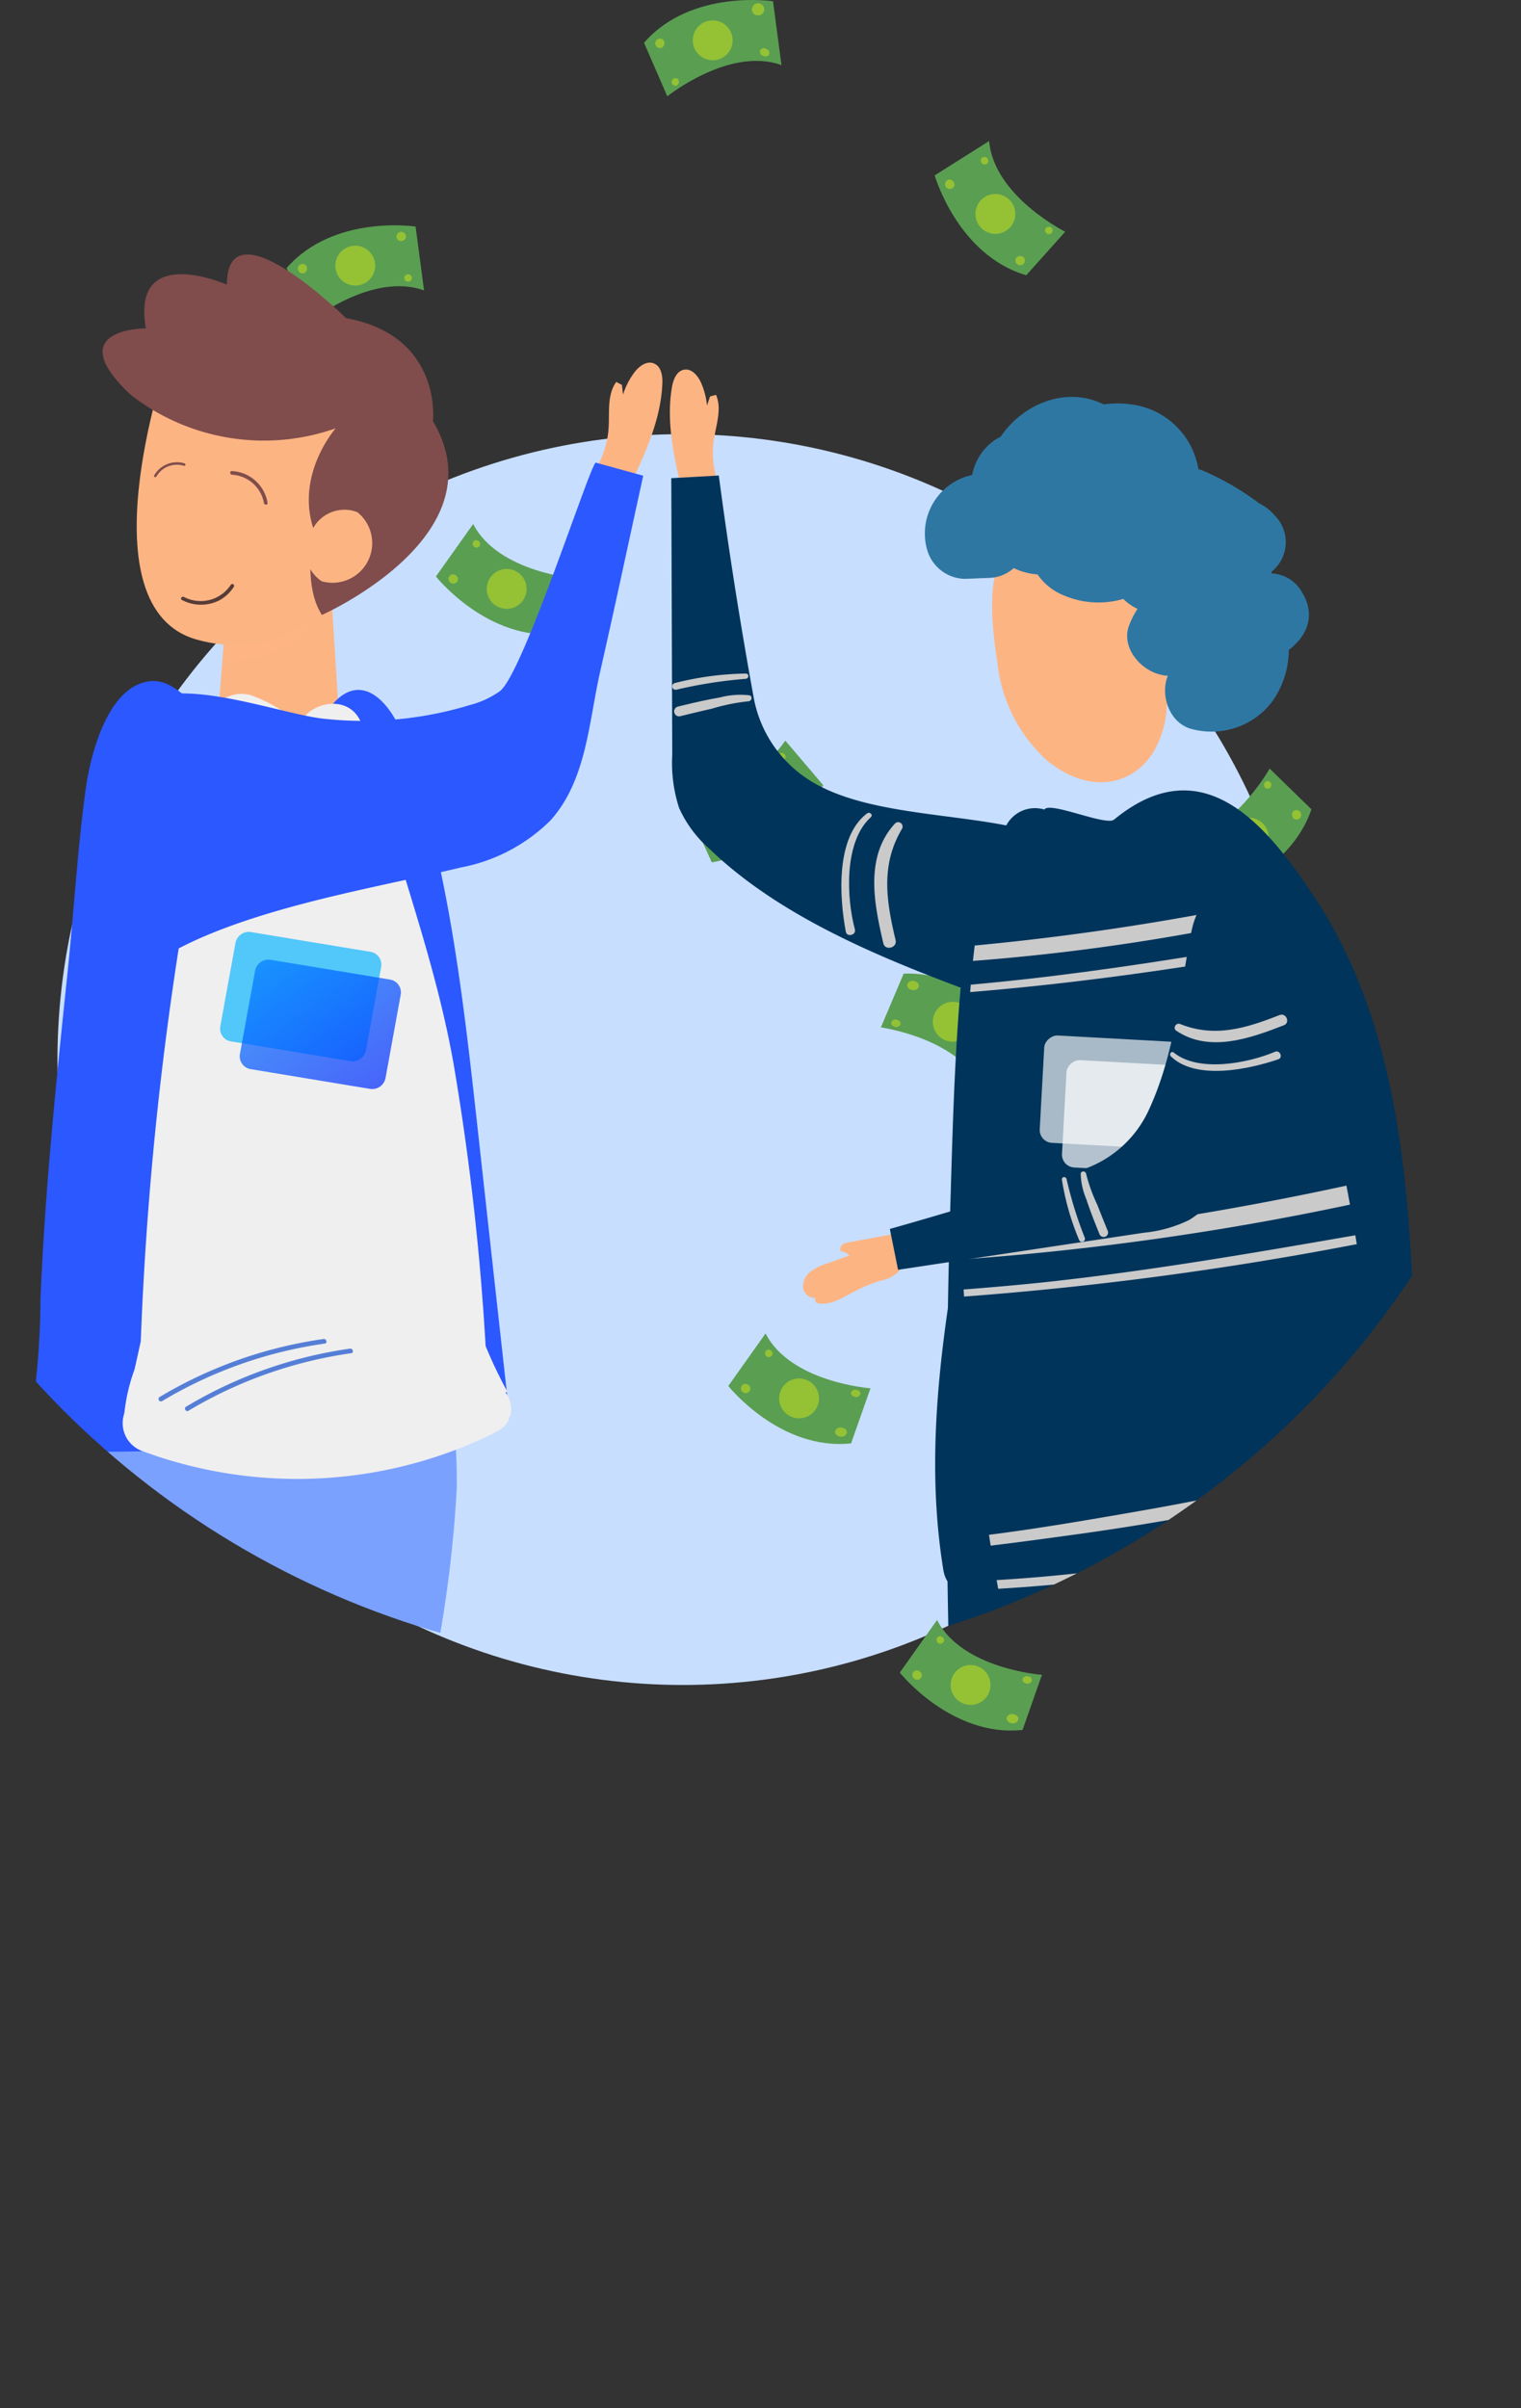 <svg xmlns="http://www.w3.org/2000/svg" xmlns:xlink="http://www.w3.org/1999/xlink" viewBox="0 0 124.589 197.202"><rect x="0" y="0" width="124.589" height="197.202" fill="#333333" stroke="none"/><defs><clipPath id="cb3b5c1a-7639-498a-9fb3-00d1735b86f7" transform="translate(-15.78 -6.88)"><circle cx="71.705" cy="71.705" r="71.705" fill="none"/></clipPath><clipPath id="03141566-249e-4c3a-9416-876457a77d16" transform="translate(-15.78 -6.88)"><path id="852a5706-b713-4c03-a2f2-5f3149ad78cf" data-name="&lt;Clipping Path&gt;" d="M42.9,55.257l.573,9.07s-5.477,4.868-9.737,0l.609-7.91Z" fill="#fdb483"/></clipPath><linearGradient id="99a9baca-4bcb-4807-95e0-2608e727d433" x1="51.581" y1="-49.527" x2="61.541" y2="-59.488" gradientTransform="matrix(0.984, 0.163, 0.18, -0.987, -3.825, 27.786)" gradientUnits="userSpaceOnUse"><stop offset="0" stop-color="#007cff"/><stop offset="1" stop-color="#002aff"/></linearGradient></defs><title>intercAsset 11</title><g style="isolation:isolate"><g id="5fda4a73-946d-479e-bcc2-ab3248e892bc" data-name="Layer 2"><g id="ee6fb903-d51e-4518-88a7-efcf0b97052a" data-name="Objects"><circle cx="55.925" cy="86.771" r="51.218" fill="#c7deff"/><path d="M92.343,21.243s1.876,6.528,7.5,8.179l3.189-3.564s-5.853-2.927-6.228-7.429Z" transform="translate(-15.78 -6.88)" fill="#5a9e52"/><path d="M98.947,24.4a1.633,1.633,0,1,1-1.633-1.632A1.633,1.633,0,0,1,98.947,24.4Z" transform="translate(-15.78 -6.88)" fill="#94c234"/><path d="M93.957,22.068a.388.388,0,1,1-.376-.487A.443.443,0,0,1,93.957,22.068Z" transform="translate(-15.78 -6.88)" fill="#94c234"/><path d="M99.606,27.925a.389.389,0,1,1-.606.111A.443.443,0,0,1,99.606,27.925Z" transform="translate(-15.78 -6.88)" fill="#94c234"/><path d="M101.9,25.518a.308.308,0,1,1-.481.088A.351.351,0,0,1,101.9,25.518Z" transform="translate(-15.78 -6.88)" fill="#94c234"/><path d="M96.733,20.118a.311.311,0,1,1-.3-.391A.354.354,0,0,1,96.733,20.118Z" transform="translate(-15.78 -6.88)" fill="#94c234"/><path d="M79.1,6.982s-6.715-1.022-10.566,3.4l1.906,4.387s5.1-4.1,9.351-2.556Z" transform="translate(-15.78 -6.88)" fill="#5a9e52"/><path d="M73.477,11.665a1.632,1.632,0,1,1,2.165-.8A1.632,1.632,0,0,1,73.477,11.665Z" transform="translate(-15.78 -6.88)" fill="#94c234"/><path d="M77.675,8.1a.441.441,0,0,1-.286-.544.5.5,0,1,1,.286.544Z" transform="translate(-15.78 -6.88)" fill="#94c234"/><path d="M69.994,10.789a.388.388,0,1,1,.152-.6A.443.443,0,0,1,69.994,10.789Z" transform="translate(-15.78 -6.88)" fill="#94c234"/><path d="M71.224,13.876a.308.308,0,1,1,.121-.473A.351.351,0,0,1,71.224,13.876Z" transform="translate(-15.78 -6.88)" fill="#94c234"/><path d="M78.288,11.441a.311.311,0,1,1,.251-.546.311.311,0,1,1-.251.546Z" transform="translate(-15.78 -6.88)" fill="#94c234"/><path d="M49.823,25.434s-6.715-1.023-10.566,3.4l1.906,4.386s5.1-4.095,9.351-2.555Z" transform="translate(-15.78 -6.88)" fill="#5a9e52"/><path d="M44.2,30.117a1.632,1.632,0,1,1,2.164-.8A1.632,1.632,0,0,1,44.2,30.117Z" transform="translate(-15.78 -6.88)" fill="#94c234"/><path d="M48.4,26.555a.388.388,0,1,1,.6-.137A.443.443,0,0,1,48.4,26.555Z" transform="translate(-15.78 -6.88)" fill="#94c234"/><path d="M40.717,29.241a.388.388,0,1,1,.153-.6A.443.443,0,0,1,40.717,29.241Z" transform="translate(-15.78 -6.88)" fill="#94c234"/><path d="M41.948,32.328a.308.308,0,1,1,.121-.474A.352.352,0,0,1,41.948,32.328Z" transform="translate(-15.78 -6.88)" fill="#94c234"/><path d="M49.011,29.893a.311.311,0,1,1,.48-.11A.356.356,0,0,1,49.011,29.893Z" transform="translate(-15.78 -6.88)" fill="#94c234"/><path d="M98.508,57.112s6.6,1.595,10.819-2.482L107.8,50.1s-5.437,3.642-9.536,1.744Z" transform="translate(-15.78 -6.88)" fill="#5a9e52"/><path d="M104.511,52.928a1.632,1.632,0,1,1-2.225.613A1.632,1.632,0,0,1,104.511,52.928Z" transform="translate(-15.78 -6.88)" fill="#94c234"/><path d="M100.023,56.117a.388.388,0,1,1-.61.085A.442.442,0,0,1,100.023,56.117Z" transform="translate(-15.78 -6.88)" fill="#94c234"/><path d="M107.906,54.1a.388.388,0,1,1-.2.581A.444.444,0,0,1,107.906,54.1Z" transform="translate(-15.78 -6.88)" fill="#94c234"/><path d="M106.945,50.919a.309.309,0,1,1-.161.461A.351.351,0,0,1,106.945,50.919Z" transform="translate(-15.78 -6.88)" fill="#94c234"/><path d="M99.7,52.739a.311.311,0,1,1-.488.068A.355.355,0,0,1,99.7,52.739Z" transform="translate(-15.78 -6.88)" fill="#94c234"/><path d="M114.711,80.306s6.6-1.6,8.492-7.148l-3.425-3.338s-3.174,5.723-7.688,5.906Z" transform="translate(-15.78 -6.88)" fill="#5a9e52"/><circle cx="102.292" cy="68.594" r="1.632" fill="#94c234"/><path d="M115.605,78.729a.388.388,0,1,1-.5.355A.443.443,0,0,1,115.605,78.729Z" transform="translate(-15.78 -6.88)" fill="#94c234"/><path d="M121.7,73.335a.388.388,0,1,1,.085.61A.442.442,0,0,1,121.7,73.335Z" transform="translate(-15.78 -6.88)" fill="#94c234"/><path d="M119.389,70.944a.309.309,0,1,1,.068.484A.353.353,0,0,1,119.389,70.944Z" transform="translate(-15.78 -6.88)" fill="#94c234"/><ellipse cx="113.761" cy="76.172" rx="0.3" ry="0.39" transform="translate(17.027 179.702) rotate(-87.556)" fill="#94c234"/><path d="M99.545,91.935S95.66,86.363,89.8,86.619l-1.866,4.4s6.484.879,8.294,5.018Z" transform="translate(-15.78 -6.88)" fill="#5a9e52"/><path d="M92.278,91.086A1.632,1.632,0,1,1,94.349,92.1,1.631,1.631,0,0,1,92.278,91.086Z" transform="translate(-15.78 -6.88)" fill="#94c234"/><path d="M97.751,91.675a.389.389,0,1,1,.513.34A.443.443,0,0,1,97.751,91.675Z" transform="translate(-15.78 -6.88)" fill="#94c234"/><path d="M90.513,87.957c-.267-.039-.458-.237-.428-.442a.442.442,0,0,1,.537-.3c.266.039.458.237.428.442A.443.443,0,0,1,90.513,87.957Z" transform="translate(-15.78 -6.88)" fill="#94c234"/><path d="M89.123,90.976c-.212-.031-.364-.188-.34-.351a.35.35,0,0,1,.426-.239c.212.031.364.189.341.351A.352.352,0,0,1,89.123,90.976Z" transform="translate(-15.78 -6.88)" fill="#94c234"/><path d="M95.754,94.418a.311.311,0,1,1,.411.272A.355.355,0,0,1,95.754,94.418Z" transform="translate(-15.78 -6.88)" fill="#94c234"/><path d="M48.341,76.6s-3.885-5.572-9.744-5.316l-1.866,4.4s6.484.878,8.294,5.017Z" transform="translate(-15.78 -6.88)" fill="#5a9e52"/><path d="M41.074,75.749a1.632,1.632,0,1,1,2.071,1.017A1.631,1.631,0,0,1,41.074,75.749Z" transform="translate(-15.78 -6.88)" fill="#94c234"/><path d="M46.547,76.338a.389.389,0,1,1,.513.34A.443.443,0,0,1,46.547,76.338Z" transform="translate(-15.78 -6.88)" fill="#94c234"/><path d="M39.309,72.621c-.267-.039-.458-.237-.428-.442a.443.443,0,0,1,.537-.3c.266.039.458.237.428.442A.443.443,0,0,1,39.309,72.621Z" transform="translate(-15.78 -6.88)" fill="#94c234"/><path d="M37.919,75.639c-.212-.031-.364-.188-.34-.351a.35.35,0,0,1,.426-.239c.212.031.364.189.341.352A.352.352,0,0,1,37.919,75.639Z" transform="translate(-15.78 -6.88)" fill="#94c234"/><path d="M44.55,79.081a.311.311,0,1,1,.411.273A.355.355,0,0,1,44.55,79.081Z" transform="translate(-15.78 -6.88)" fill="#94c234"/><path d="M45.423,111.242s6.722-.973,9.122-6.324l-3.1-3.644s-3.693,5.4-8.2,5.162Z" transform="translate(-15.78 -6.88)" fill="#5a9e52"/><circle cx="33.44" cy="99.864" r="1.632" fill="#94c234"/><path d="M46.46,109.755c.267.037.46.233.432.438a.443.443,0,0,1-.534.306c-.267-.037-.461-.233-.432-.438A.443.443,0,0,1,46.46,109.755Z" transform="translate(-15.78 -6.88)" fill="#94c234"/><path d="M53.029,104.953a.388.388,0,1,1,.028.615A.443.443,0,0,1,53.029,104.953Z" transform="translate(-15.78 -6.88)" fill="#94c234"/><path d="M50.955,102.357a.308.308,0,1,1,.022.488A.351.351,0,0,1,50.955,102.357Z" transform="translate(-15.78 -6.88)" fill="#94c234"/><path d="M44.9,106.74c.213.029.368.186.346.35a.356.356,0,0,1-.428.245c-.213-.03-.368-.187-.346-.351A.355.355,0,0,1,44.9,106.74Z" transform="translate(-15.78 -6.88)" fill="#94c234"/><path d="M31.579,58.568S38.3,57.6,40.7,52.244L37.6,48.6S33.909,54,29.4,53.763Z" transform="translate(-15.78 -6.88)" fill="#5a9e52"/><path d="M35.6,52.454a1.632,1.632,0,1,1-1.838,1.395A1.631,1.631,0,0,1,35.6,52.454Z" transform="translate(-15.78 -6.88)" fill="#94c234"/><path d="M32.616,57.082c.267.037.461.233.432.438a.442.442,0,0,1-.534.3c-.267-.036-.46-.232-.432-.438A.442.442,0,0,1,32.616,57.082Z" transform="translate(-15.78 -6.88)" fill="#94c234"/><path d="M39.186,52.28a.388.388,0,1,1,.027.615A.442.442,0,0,1,39.186,52.28Z" transform="translate(-15.78 -6.88)" fill="#94c234"/><path d="M37.111,49.684a.308.308,0,1,1,.022.488A.352.352,0,0,1,37.111,49.684Z" transform="translate(-15.78 -6.88)" fill="#94c234"/><path d="M31.06,54.066c.214.03.368.187.346.351a.355.355,0,0,1-.427.244c-.214-.029-.369-.186-.346-.35A.355.355,0,0,1,31.06,54.066Z" transform="translate(-15.78 -6.88)" fill="#94c234"/><path d="M74.084,77.5s6.723-.972,9.122-6.324l-3.1-3.643s-3.694,5.4-8.2,5.162Z" transform="translate(-15.78 -6.88)" fill="#5a9e52"/><path d="M78.1,71.385a1.632,1.632,0,1,1-1.838,1.395A1.631,1.631,0,0,1,78.1,71.385Z" transform="translate(-15.78 -6.88)" fill="#94c234"/><path d="M75.121,76.013c.267.036.461.232.432.438a.442.442,0,0,1-.534.305c-.267-.036-.46-.232-.432-.438A.442.442,0,0,1,75.121,76.013Z" transform="translate(-15.78 -6.88)" fill="#94c234"/><path d="M81.691,71.211a.388.388,0,1,1,.027.615A.443.443,0,0,1,81.691,71.211Z" transform="translate(-15.78 -6.88)" fill="#94c234"/><path d="M79.616,68.614a.309.309,0,1,1,.022.489A.352.352,0,0,1,79.616,68.614Z" transform="translate(-15.78 -6.88)" fill="#94c234"/><path d="M73.565,73c.214.03.368.186.346.351a.355.355,0,0,1-.427.244c-.214-.029-.369-.186-.346-.35A.354.354,0,0,1,73.565,73Z" transform="translate(-15.78 -6.88)" fill="#94c234"/><path d="M104.357,114.712s6.722-.973,9.122-6.324l-3.1-3.644s-3.694,5.4-8.2,5.163Z" transform="translate(-15.78 -6.88)" fill="#5a9e52"/><circle cx="92.374" cy="103.334" r="1.632" fill="#94c234"/><path d="M105.393,113.225c.267.037.461.233.433.438a.443.443,0,0,1-.534.306c-.267-.037-.461-.233-.433-.438A.444.444,0,0,1,105.393,113.225Z" transform="translate(-15.78 -6.88)" fill="#94c234"/><path d="M111.963,108.424a.388.388,0,1,1,.028.614A.442.442,0,0,1,111.963,108.424Z" transform="translate(-15.78 -6.88)" fill="#94c234"/><path d="M109.888,105.827a.309.309,0,1,1,.022.489A.353.353,0,0,1,109.888,105.827Z" transform="translate(-15.78 -6.88)" fill="#94c234"/><path d="M103.837,110.21c.214.029.369.186.346.35a.354.354,0,0,1-.427.245c-.214-.029-.368-.186-.346-.351A.355.355,0,0,1,103.837,110.21Z" transform="translate(-15.78 -6.88)" fill="#94c234"/><path d="M75.437,120.383s4.226,5.318,10.058,4.7l1.587-4.512s-6.527-.47-8.593-4.488Z" transform="translate(-15.78 -6.88)" fill="#5a9e52"/><path d="M82.743,120.775a1.632,1.632,0,1,1-2.131-.885A1.633,1.633,0,0,1,82.743,120.775Z" transform="translate(-15.78 -6.88)" fill="#94c234"/><path d="M77.243,120.53a.388.388,0,1,1-.533-.307A.443.443,0,0,1,77.243,120.53Z" transform="translate(-15.78 -6.88)" fill="#94c234"/><path d="M84.7,123.787c.269.022.473.207.455.414a.442.442,0,0,1-.517.333c-.268-.022-.472-.207-.455-.414A.442.442,0,0,1,84.7,123.787Z" transform="translate(-15.78 -6.88)" fill="#94c234"/><path d="M85.9,120.687c.213.017.375.165.361.329a.351.351,0,0,1-.411.265c-.213-.018-.375-.165-.361-.329A.351.351,0,0,1,85.9,120.687Z" transform="translate(-15.78 -6.88)" fill="#94c234"/><path d="M79.064,117.667a.311.311,0,1,1-.426-.246A.353.353,0,0,1,79.064,117.667Z" transform="translate(-15.78 -6.88)" fill="#94c234"/><path d="M36.241,131.909s4.226,5.317,10.058,4.694l1.586-4.512s-6.526-.47-8.592-4.488Z" transform="translate(-15.78 -6.88)" fill="#5a9e52"/><path d="M43.547,132.3a1.632,1.632,0,1,1-2.132-.885A1.633,1.633,0,0,1,43.547,132.3Z" transform="translate(-15.78 -6.88)" fill="#94c234"/><path d="M38.047,132.056a.388.388,0,1,1-.533-.308A.443.443,0,0,1,38.047,132.056Z" transform="translate(-15.78 -6.88)" fill="#94c234"/><path d="M45.5,135.312c.269.022.472.208.455.414a.442.442,0,0,1-.517.334c-.268-.023-.472-.208-.455-.415A.443.443,0,0,1,45.5,135.312Z" transform="translate(-15.78 -6.88)" fill="#94c234"/><path d="M46.7,132.212c.214.018.376.165.362.329a.352.352,0,0,1-.411.265c-.213-.018-.375-.165-.362-.329A.352.352,0,0,1,46.7,132.212Z" transform="translate(-15.78 -6.88)" fill="#94c234"/><path d="M39.868,129.192a.311.311,0,1,1-.426-.246A.355.355,0,0,1,39.868,129.192Z" transform="translate(-15.78 -6.88)" fill="#94c234"/><path d="M89.484,143.854s4.226,5.317,10.058,4.695l1.586-4.512s-6.527-.47-8.592-4.488Z" transform="translate(-15.78 -6.88)" fill="#5a9e52"/><path d="M96.79,144.246a1.632,1.632,0,1,1-2.132-.886A1.631,1.631,0,0,1,96.79,144.246Z" transform="translate(-15.78 -6.88)" fill="#94c234"/><path d="M91.29,144a.388.388,0,1,1-.533-.308A.442.442,0,0,1,91.29,144Z" transform="translate(-15.78 -6.88)" fill="#94c234"/><path d="M98.747,147.257c.269.023.472.208.455.414a.443.443,0,0,1-.517.334c-.268-.022-.472-.208-.455-.414A.443.443,0,0,1,98.747,147.257Z" transform="translate(-15.78 -6.88)" fill="#94c234"/><path d="M99.945,144.157c.214.018.376.165.362.329a.353.353,0,0,1-.411.266c-.213-.018-.375-.166-.362-.33A.353.353,0,0,1,99.945,144.157Z" transform="translate(-15.78 -6.88)" fill="#94c234"/><path d="M93.111,141.138a.311.311,0,1,1-.426-.246A.354.354,0,0,1,93.111,141.138Z" transform="translate(-15.78 -6.88)" fill="#94c234"/><path d="M51.487,54.091s4.226,5.318,10.058,4.7l1.587-4.512s-6.527-.47-8.593-4.488Z" transform="translate(-15.78 -6.88)" fill="#5a9e52"/><path d="M58.793,54.483a1.632,1.632,0,1,1-2.131-.885A1.633,1.633,0,0,1,58.793,54.483Z" transform="translate(-15.78 -6.88)" fill="#94c234"/><path d="M53.293,54.238a.388.388,0,1,1-.533-.307A.443.443,0,0,1,53.293,54.238Z" transform="translate(-15.78 -6.88)" fill="#94c234"/><path d="M60.751,57.5c.268.022.472.207.455.414a.445.445,0,0,1-.518.334c-.268-.023-.472-.208-.455-.415A.443.443,0,0,1,60.751,57.5Z" transform="translate(-15.78 -6.88)" fill="#94c234"/><path d="M61.949,54.4c.213.017.375.165.361.329a.351.351,0,0,1-.411.265c-.213-.018-.375-.165-.361-.329A.351.351,0,0,1,61.949,54.4Z" transform="translate(-15.78 -6.88)" fill="#94c234"/><path d="M55.114,51.375a.31.31,0,1,1-.426-.246A.353.353,0,0,1,55.114,51.375Z" transform="translate(-15.78 -6.88)" fill="#94c234"/><path d="M25.345,102.816s6.581-1.683,8.4-7.26l-3.469-3.292s-3.1,5.764-7.609,6.006Z" transform="translate(-15.78 -6.88)" fill="#5a9e52"/><path d="M28.69,96.308a1.632,1.632,0,1,1-1.68,1.584A1.632,1.632,0,0,1,28.69,96.308Z" transform="translate(-15.78 -6.88)" fill="#94c234"/><path d="M26.218,101.228a.388.388,0,1,1-.5.36A.442.442,0,0,1,26.218,101.228Z" transform="translate(-15.78 -6.88)" fill="#94c234"/><path d="M32.238,95.753a.388.388,0,1,1,.093.609A.442.442,0,0,1,32.238,95.753Z" transform="translate(-15.78 -6.88)" fill="#94c234"/><path d="M29.9,93.393a.308.308,0,1,1,.074.483A.352.352,0,0,1,29.9,93.393Z" transform="translate(-15.78 -6.88)" fill="#94c234"/><path d="M24.349,98.4a.311.311,0,1,1-.4.289A.353.353,0,0,1,24.349,98.4Z" transform="translate(-15.78 -6.88)" fill="#94c234"/><g clip-path="url(#cb3b5c1a-7639-498a-9fb3-00d1735b86f7)"><path id="27717a62-ad58-466b-918b-d386a8cc941a" data-name="&lt;Clipping Path&gt;" d="M42.9,55.257l.573,9.07s-5.477,4.868-9.737,0l.609-7.91Z" transform="translate(-15.78 -6.88)" fill="#fdb483"/><g clip-path="url(#03141566-249e-4c3a-9416-876457a77d16)"><path d="M31.264,61.01s9.361,1.1,10.462-4.405S31.264,61.01,31.264,61.01Z" transform="translate(-15.78 -6.88)" fill="#fdb483" opacity="0.39" style="mix-blend-mode:multiply"/></g><path d="M29.394,36.608s-6.867,20.1,2.551,22.664S45.5,52.35,45.5,52.35l.079-13.44Z" transform="translate(-15.78 -6.88)" fill="#fdb483"/><path d="M42.151,57.242s14.662-6.5,9.094-15.866c0,0,.8-7-7.12-8.444,0,0-9.742-9.6-9.758-2.739,0,0-7.867-3.472-6.639,3.577,0,0-7.049-.02-1.258,5.427a17.721,17.721,0,0,0,16.806,2.76s-3.371,3.815-1.769,8.378C41.507,50.335,40.5,54.705,42.151,57.242Z" transform="translate(-15.78 -6.88)" fill="#804d4c"/><path d="M41.274,50.457a2.94,2.94,0,0,0,.856,4.025,3.249,3.249,0,0,0,2.92-5.661A2.939,2.939,0,0,0,41.274,50.457Z" transform="translate(-15.78 -6.88)" fill="#fdb483"/><path d="M35.609,40.82a1.242,1.242,0,0,0,.677-.172,1.918,1.918,0,0,0,.619-.573,3.362,3.362,0,0,0,.418-.832,6.686,6.686,0,0,0,.223-.951,4.366,4.366,0,0,1-.18,2.021,2.564,2.564,0,0,1-.6.946,2.145,2.145,0,0,1-1.1.6Z" transform="translate(-15.78 -6.88)" fill="#804d4c"/><path d="M35.294,40.471a2.607,2.607,0,0,0,.59.468,2.544,2.544,0,0,0,.739.3,2.352,2.352,0,0,0,1.648-.259,2.618,2.618,0,0,1-1.678.777,3.19,3.19,0,0,1-.99-.088,3.475,3.475,0,0,1-.963-.388Z" transform="translate(-15.78 -6.88)" fill="#804d4c"/><path d="M37.4,48.072a2.819,2.819,0,0,0-2.615-2.314c-.188-.016-.2-.314-.012-.3a3.111,3.111,0,0,1,2.925,2.6c.027.189-.271.2-.3.012Z" transform="translate(-15.78 -6.88)" fill="#804d4c"/><path d="M30.846,45.025a1.937,1.937,0,0,0-2.256.885c-.071.112-.249.01-.179-.1a2.145,2.145,0,0,1,2.488-.981c.125.041.073.24-.053.2Z" transform="translate(-15.78 -6.88)" fill="#804d4c"/><path d="M34.937,54.931a3.239,3.239,0,0,1-1.165,1.1,3.343,3.343,0,0,1-3.088-.014c-.175-.078-.021-.334.153-.256a2.952,2.952,0,0,0,3.843-.981.149.149,0,0,1,.257.152Z" transform="translate(-15.78 -6.88)" fill="#573c37"/><path id="beb988c1-58ff-4113-9c40-80f04de1a59d" data-name="&lt;Path&gt;" d="M25.084,158.311c.521-11.525-.573-23.279-.478-34.874a27.444,27.444,0,0,1,1.625-11.893,1.823,1.823,0,0,1,.358-.654c.542-.558,1.468-.261,2.187.035a23.475,23.475,0,0,0,21.318-1.839,15.329,15.329,0,0,1,1.9,6.451c.5,3.623,1.037,7.239,1.17,10.878l0,.02h0c.028.782.044,1.564.029,2.348a102.243,102.243,0,0,1-1.646,13.475,63.658,63.658,0,0,0-.876,8.808c-.031,2.418.308,4.628-.233,7-1.332,5.83-1.336,12.182-1.9,18.139-.6,6.379-1.2,12.76-1.692,19.149-.02.254-.039.508-.059.763-.321.086-5.236,1.217-5.236-.055l-1.182-37.2c-.166-5.218-.342-10.513-1.665-15.484l-1.636.163q-4.494,24.615-8.989,49.229c-.264,1.445-.584,3-1.536,3.935a1.77,1.77,0,0,1-3.013-.77C24.416,183.391,24.517,170.856,25.084,158.311Z" transform="translate(-15.78 -6.88)" fill="#7ba1ff"/><path id="cbcf5ae4-2067-469b-ac79-cdd6c26b035c" data-name="&lt;Path&gt;" d="M43,198.214a23.059,23.059,0,0,1,5.634.237,21.03,21.03,0,0,0,4.66,2.62,3.608,3.608,0,0,1,1.343.761,1.115,1.115,0,0,1,.167,1.414,1.6,1.6,0,0,1-1.256.391,54.652,54.652,0,0,1-10.364-.882,1.043,1.043,0,0,1-.57-.229.952.952,0,0,1-.217-.443A4.9,4.9,0,0,1,43,198.214Z" transform="translate(-15.78 -6.88)" fill="#6b2828"/><path id="80dd251f-645a-4073-840c-e596e86f539c" data-name="&lt;Path&gt;" d="M27.482,198.028a23.112,23.112,0,0,0-5.61.576,21.008,21.008,0,0,1-4.494,2.894,3.618,3.618,0,0,0-1.3.841A1.115,1.115,0,0,0,16,203.76a1.6,1.6,0,0,0,1.278.315,54.69,54.69,0,0,0,10.292-1.5,1.051,1.051,0,0,0,.555-.263.948.948,0,0,0,.19-.455A4.9,4.9,0,0,0,27.482,198.028Z" transform="translate(-15.78 -6.88)" fill="#6b2828"/><path d="M55.457,104.305l-.573-5.186c-1.193-10.791-2.414-21.7-6.07-31.893C47.908,64.7,45.6,61.8,43.159,64.4a6.59,6.59,0,0,1-1.08.97c-2.434,1.68-5.7,1.507-8.372.509-2.332-.872-3.74-4.2-6.613-2.95-2.708,1.18-3.933,5.906-4.3,8.607-.672,4.941-.965,10.038-1.484,15.023-.925,8.884-1.85,17.776-2.215,26.7A64.845,64.845,0,0,1,18.1,124.31c1.971.515,4.464,1.467,6.5,1.46,4.768-.017,9.078-.358,13.837-.043a36.942,36.942,0,0,0,11.4-.711c.605-.151,7.727-1.669,7.687-2.035Q56.49,113.642,55.457,104.305Z" transform="translate(-15.78 -6.88)" fill="#2c58ff"/><path d="M57.188,120.92c.11-.021.149-.08.086-.19a38.1,38.1,0,0,1-1.716-3.619,208.992,208.992,0,0,0-2.633-23.159c-1.67-9.415-5.272-18.152-7.42-27.411-.632-2.724-3.885-2.48-5.1-.576-.094.021-.188.04-.282.058A11.749,11.749,0,0,0,36.286,63.8a2.8,2.8,0,0,0-3.52,2.681c0,1.8-.027,3.614-.07,5.426a275.665,275.665,0,0,0-5.383,44.752c0,.017,0,.034,0,.051-.168.773-.337,1.545-.513,2.315a15.063,15.063,0,0,0-.828,3.52c-.024.1-.047.2-.072.3a2.429,2.429,0,0,0,1.652,2.908,36.474,36.474,0,0,0,28.51-1.418,2.491,2.491,0,0,0,.339-.2l.237-.1.42-.324a2.047,2.047,0,0,0,.57-1.191A2.184,2.184,0,0,0,57.188,120.92Z" transform="translate(-15.78 -6.88)" fill="#efefef"/><path id="29262728-a03b-486d-be2c-fb38b9556a41" data-name="&lt;Path&gt;" d="M66.812,39.2a6.192,6.192,0,0,1,.892-1.77c.379-.523,1.016-1.03,1.63-.789s.73,1.019.7,1.656c-.12,2.941-1.394,5.688-2.646,8.349A10.005,10.005,0,0,1,64.51,45.4a7.436,7.436,0,0,0,1.121-3.448c.086-1.3-.136-2.735.626-3.793l.465.24Z" transform="translate(-15.78 -6.88)" fill="#fdb483"/><path d="M29.027,121.64a35.7,35.7,0,0,1,13.354-4.729c.247-.035.142-.41-.1-.375A35.967,35.967,0,0,0,28.83,121.3a.2.2,0,0,0,.2.336Z" transform="translate(-15.78 -6.88)" fill="#557ed6"/><path d="M31.191,122.427A35.7,35.7,0,0,1,44.545,117.7c.247-.036.142-.411-.1-.375a35.967,35.967,0,0,0-13.448,4.768.2.2,0,0,0,.2.336Z" transform="translate(-15.78 -6.88)" fill="#557ed6"/><path d="M28.914,131.617a13.554,13.554,0,0,1-1.563-3.274c-.076-.237-.452-.136-.375.1a13.969,13.969,0,0,0,1.6,3.367c.137.208.474.014.336-.2Z" transform="translate(-15.78 -6.88)" fill="#2c58ff"/><path d="M27.5,132.24l-2.574-2.166c-.191-.161-.467.113-.276.275l2.575,2.167c.19.16.467-.114.275-.276Z" transform="translate(-15.78 -6.88)" fill="#2c58ff"/><path id="5e62727b-11d7-4907-a966-8ef473cc7717" data-name="&lt;Path&gt;" d="M108.077,202.582c-.5.421.181.756.509.787a5.515,5.515,0,0,0,1.8-.116,1.113,1.113,0,0,0,.436-.184,1.231,1.231,0,0,0,.239-.288,4.437,4.437,0,0,0,.721-1.076,1.247,1.247,0,0,0-.235-.793,3.731,3.731,0,0,1-.719-1.715c-1.3.143-2.537-.3-3.61.045-.09.452-.428.82-.271,1.174-.1-.233-3.231.554-3.6.626a17.362,17.362,0,0,1-1.8.27c-.471.042-1.375-.176-1.64.295a1.3,1.3,0,0,0-.14.553,1.111,1.111,0,0,0,.035.434.865.865,0,0,0,.537.5C102.906,204.035,105.468,202.544,108.077,202.582Z" transform="translate(-15.78 -6.88)" fill="#131313"/><path id="bac2755a-4539-4214-836d-3386c0570573" data-name="&lt;Path&gt;" d="M109.277,143.059l-8.84-.234c-.184-.381.579-.052.573.371a193.886,193.886,0,0,0,3.552,39.8c1.1,5.643,2.455,11.291,2.477,17.04l3.627-.006L111.9,146.07a2.3,2.3,0,0,0-2.622-3.011Z" transform="translate(-15.78 -6.88)" fill="#efefef"/><path id="1dbb8ad5-9722-450c-ac63-d31d055c23b9" data-name="&lt;Path&gt;" d="M134.2,197.407a7.4,7.4,0,0,0,4.533-1.632q-4.312-7.608-8.626-15.214a32.124,32.124,0,0,1-2.444-4.953,23.245,23.245,0,0,1-1.365-6.647c-1.242-24.846-1.242-24.846.616-30.2.242-.7,4.759-3.254,0,0-1.747,1.2-8.369.213-10.463.522a2.005,2.005,0,0,0-1.265.5c-.351.4.172,1.788-.285,1.519-3.736-2.2-1.242.791-.683,7.7.2,2.429,2.757,17.908,3.487,20.233a38.221,38.221,0,0,0,5.658,11.775C127.406,186.28,130.106,191.127,134.2,197.407Z" transform="translate(-15.78 -6.88)" fill="#efefef"/><path id="ab872d0e-2ca6-4edd-8597-a4c2b6441d4b" data-name="&lt;Path&gt;" d="M131.237,107.891c-.682-9.494-2.367-19.3-7.7-27.4-3.831-5.812-9.1-12.568-16.5-6.491-.669.55-5.259-1.518-5.711-.823a2.656,2.656,0,0,0-3.133,1.327c-2.506,4.4-3.406,9.263-3.808,14.26-.46,5.731-.6,11.5-.772,17.249q-.12,4-.189,7.993c-1.029,7.124-1.539,14.288-.371,21.451a2.556,2.556,0,0,0,.342.935q.04,2.7.1,5.394a2.974,2.974,0,0,0,2.16,2.838,94.347,94.347,0,0,0,33.624-1.359,3,3,0,0,0,2.16-2.837A268.89,268.89,0,0,0,131.237,107.891Z" transform="translate(-15.78 -6.88)" fill="#00345b"/><path d="M74.247,42.934c.184-1.247.688-2.56.183-3.717l-.489.131c-.083.249-.167.5-.25.745a6.024,6.024,0,0,0-.482-1.858c-.252-.572-.751-1.183-1.381-1.08s-.9.815-1.005,1.423c-.488,2.808.155,5.669.8,8.443a9.719,9.719,0,0,0,2.984-.594A7.181,7.181,0,0,1,74.247,42.934Z" transform="translate(-15.78 -6.88)" fill="#fdb483"/><path id="95dd5885-2e29-4628-a096-d8c8eb7fafe7" data-name="&lt;Path&gt;" d="M97.575,88.923c4.729,1.759,9.479-11.647,3.523-13.7-5.395-1.86-14.067-1.275-19.057-4.477a10.177,10.177,0,0,1-4.557-6.924q-1.632-8.975-2.825-18l-3.892.218q.041,11.337.08,22.674a11.861,11.861,0,0,0,.562,4.339,9.782,9.782,0,0,0,2.476,3.335C80.41,82.685,90.074,86.131,97.575,88.923Z" transform="translate(-15.78 -6.88)" fill="#00345b"/><path id="e2183220-f803-4db2-a876-100d43e0d00e" data-name="&lt;Path&gt;" d="M76.87,62.04a24.834,24.834,0,0,0-5.828.782.279.279,0,0,0,.144.539,37.786,37.786,0,0,1,5.678-.889C77.14,62.444,77.161,62.042,76.87,62.04Z" transform="translate(-15.78 -6.88)" fill="#cacaca"/><path id="b6b9829f-9f98-4d0b-9b91-c5ac452a0811" data-name="&lt;Path&gt;" d="M85.806,82.99c-.688-2.567-.916-7.177,1.306-9.188.217-.2-.094-.473-.314-.306-2.6,1.968-2.253,6.942-1.736,9.687C85.151,83.655,85.932,83.462,85.806,82.99Z" transform="translate(-15.78 -6.88)" fill="#cacaca"/><path id="c5b5a97a-aa52-4620-9b1a-55dd87a42050" data-name="&lt;Path&gt;" d="M77.161,63.82A6.55,6.55,0,0,0,74.743,64c-1.157.2-2.3.464-3.441.748a.405.405,0,0,0,.208.783c.855-.21,1.71-.417,2.569-.611a16.02,16.02,0,0,1,3.01-.609C77.367,64.3,77.452,63.879,77.161,63.82Z" transform="translate(-15.78 -6.88)" fill="#cacaca"/><path id="92e4317a-2131-4dc5-a601-aa1411ec54a9" data-name="&lt;Path&gt;" d="M89.14,83.871c-.757-3.191-1.241-6.158.532-9.127a.362.362,0,0,0-.572-.43c-2.515,2.711-1.714,6.6-.963,9.817C88.286,84.767,89.29,84.505,89.14,83.871Z" transform="translate(-15.78 -6.88)" fill="#cacaca"/><path id="7280eb40-4038-4b90-b7f7-9213988b852f" data-name="&lt;Path&gt;" d="M110.364,68.284a8.328,8.328,0,0,0,1-4.271,20.093,20.093,0,0,0-1.848-9.055c-1.636-3.14-5.43-6.058-9.064-4.87-4.256,1.39-3.548,7.222-2.969,11.088a12.6,12.6,0,0,0,4.077,8C105.04,72,108.661,71.246,110.364,68.284Z" transform="translate(-15.78 -6.88)" fill="#fdb483"/><path id="d593f65b-d488-49ef-af4c-9f3cd58bd430" data-name="&lt;Path&gt;" d="M137.079,199.806c-.312.635.508.667.846.555a5.946,5.946,0,0,0,1.727-.9,1.164,1.164,0,0,0,.351-.372,1.29,1.29,0,0,0,.11-.388,4.792,4.792,0,0,0,.242-1.377c-.061-.3-.341-.489-.578-.681a5.823,5.823,0,0,1-1.639-1.784,28.361,28.361,0,0,0-3.971,2.347c.5.361.543.676.853.956-.205-.185-2.948,1.957-3.282,2.191a18.759,18.759,0,0,1-1.662,1.052c-.447.248-1.434.427-1.491,1.008a1.414,1.414,0,0,0,.1.607,1.185,1.185,0,0,0,.224.413.93.93,0,0,0,.746.255C132.609,203.5,134.486,200.908,137.079,199.806Z" transform="translate(-15.78 -6.88)" fill="#131313"/><g id="a6627e99-3ccc-45d9-8cbd-67d1c9fca9b4" data-name="&lt;Group&gt;"><path id="0a9c1faf-9a49-4b23-9f62-35a74710a268" data-name="&lt;Path&gt;" d="M119.269,82.12q-.282-.632-.574-1.259A213.722,213.722,0,0,1,95.62,84.312c-.047.42-.1.84-.144,1.261A176.8,176.8,0,0,0,119.269,82.12Z" transform="translate(-15.78 -6.88)" fill="#cacaca"/><path id="b1de11f1-f7ab-48bd-8fca-9c5912e93e9c" data-name="&lt;Path&gt;" d="M94.588,108.794c.011.407.029.813.042,1.219a231.877,231.877,0,0,0,31.731-4.482c-.095-.519-.191-1.038-.293-1.556A257.528,257.528,0,0,1,94.588,108.794Z" transform="translate(-15.78 -6.88)" fill="#cacaca"/><path id="bf4bc288-2c6a-4385-9263-1aad8c189e14" data-name="&lt;Path&gt;" d="M96.789,132.571c.047.3.092.592.14.887,2.28-.273,4.541-.585,6.755-.887a220.65,220.65,0,0,0,25.053-4.917c-.02-.425-.038-.85-.06-1.274-6.44,1.661-12.98,3.1-19.7,4.268C105.131,131.316,101,132.037,96.789,132.571Z" transform="translate(-15.78 -6.88)" fill="#cacaca"/><path id="14c690e6-7e62-49c4-8161-2857657856ab" data-name="&lt;Path&gt;" d="M94.715,112.481c.009.194.024.387.034.58a279.133,279.133,0,0,0,32.169-4.293c-.038-.243-.082-.486-.121-.728-8.282,1.441-16.547,2.865-25.02,3.8C99.43,112.093,97.074,112.3,94.715,112.481Z" transform="translate(-15.78 -6.88)" fill="#cacaca"/><path id="0731bab5-e7f2-48c6-bf71-fec08c5e2bc1" data-name="&lt;Path&gt;" d="M95.3,87.518l-.054.608c8.482-.694,16.919-1.881,25.167-3.332-.1-.245-.194-.49-.3-.734-6.84,1.173-13.695,2.279-20.693,3.047Q97.361,87.333,95.3,87.518Z" transform="translate(-15.78 -6.88)" fill="#cacaca"/><path id="f6f3bea8-a1e3-4393-bce3-3c0f7bac05f0" data-name="&lt;Path&gt;" d="M97.547,136.991a130.441,130.441,0,0,0,31.333-5.7c-.007-.215-.016-.431-.023-.646a135.9,135.9,0,0,1-31.441,5.635C97.459,136.516,97.5,136.753,97.547,136.991Z" transform="translate(-15.78 -6.88)" fill="#cacaca"/></g><path id="049d3a51-8a56-4dc5-8b31-7132e6f7c0a3" data-name="&lt;Path&gt;" d="M83.542,110.348A4.578,4.578,0,0,0,82.2,111a1.543,1.543,0,0,0-.64,1.289.948.948,0,0,0,1.01.875.487.487,0,0,0,.079.41c1.019.287,2.038-.351,2.97-.853a13.24,13.24,0,0,1,2.257-.955,2.857,2.857,0,0,0,1.75-1.015,1.819,1.819,0,0,0,.068-1.465,9.925,9.925,0,0,0-.657-1.358l-3.677.682a1.261,1.261,0,0,0-.567.2.437.437,0,0,0-.144.538,1.114,1.114,0,0,1,.7.355Z" transform="translate(-15.78 -6.88)" fill="#fdb483"/><path id="5c27801e-b06a-4651-8803-272f70033198" data-name="&lt;Path&gt;" d="M122.414,55.351a2.992,2.992,0,0,0-2.488-1.51c.008-.052.019-.1.026-.155a3.093,3.093,0,0,0,.235-4.6,3.947,3.947,0,0,0-1.261-.983,22.15,22.15,0,0,0-4.577-2.665,3.526,3.526,0,0,0-.405-.139,6.39,6.39,0,0,0-5.483-5.3,7.96,7.96,0,0,0-2.271,0c-3.08-1.53-6.637-.036-8.441,2.642a4.609,4.609,0,0,0-.422.237,4.436,4.436,0,0,0-1.912,2.9c-.042.01-.085.015-.127.026a4.9,4.9,0,0,0-3.558,6.123,3.28,3.28,0,0,0,3.1,2.357l2.049-.081a3.135,3.135,0,0,0,1.94-.8c.141.068.284.132.433.187a5.4,5.4,0,0,0,1.516.333,4.733,4.733,0,0,0,1.9,1.606,7.26,7.26,0,0,0,5.125.4,4.314,4.314,0,0,0,.429.371,4.187,4.187,0,0,0,.735.445,6.838,6.838,0,0,0-.684,1.34c-.652,1.687.734,3.435,2.242,3.949a3.893,3.893,0,0,0,.914.193c-.641,1.678.185,3.984,2.1,4.388a6.241,6.241,0,0,0,6.4-2.2,7.34,7.34,0,0,0,1.422-4.308C122.815,58.988,123.615,57.3,122.414,55.351Z" transform="translate(-15.78 -6.88)" fill="#2e77a3"/><g id="e941ee0f-2cea-46f0-bb67-7e49790288a7" data-name="Layer 2"><g id="cef98cef-8d59-42c8-aa95-4a823b9e1ea1" data-name="Layer 1-2"><path d="M36.337,83.211l9.787,1.618A1.064,1.064,0,0,1,47,86.077l-1.241,6.81a1.108,1.108,0,0,1-1.264.895L34.7,92.164a1.064,1.064,0,0,1-.873-1.248l1.242-6.81A1.107,1.107,0,0,1,36.337,83.211Z" transform="translate(-15.78 -6.88)" fill="#00b1ff" opacity="0.66" style="isolation:isolate"/><path d="M37.941,85.482,47.728,87.1a1.064,1.064,0,0,1,.873,1.248l-1.241,6.81a1.108,1.108,0,0,1-1.264.895l-9.787-1.618a1.065,1.065,0,0,1-.874-1.248l1.242-6.81A1.108,1.108,0,0,1,37.941,85.482Z" transform="translate(-15.78 -6.88)" opacity="0.7" fill="url(#99a9baca-4bcb-4807-95e0-2608e727d433)" style="isolation:isolate"/></g></g><rect x="102.599" y="90.46" width="8.805" height="11.761" rx="1.054" ry="1.054" transform="translate(-10.84 191.019) rotate(-86.857)" fill="#fff" opacity="0.66" style="isolation:isolate"/><rect x="104.423" y="92.478" width="8.805" height="11.761" rx="1.054" ry="1.054" transform="translate(-11.131 194.748) rotate(-86.857)" fill="#fff" opacity="0.7" style="isolation:isolate"/><path id="359356d2-35ef-4763-97a1-d245cd085405" data-name="&lt;Path&gt;" d="M120.959,82.982c-.965-4.308-6.509-5.219-7.592.211-.981,4.917-1.308,9.937-3.528,14.679a9.186,9.186,0,0,1-5.571,4.852q-7.752,2.586-15.6,4.8.337,1.671.674,3.343l20.082-3.029a10.843,10.843,0,0,0,3.775-1.054,8.8,8.8,0,0,0,2.649-2.58C120.62,97.726,122.508,89.89,120.959,82.982Z" transform="translate(-15.78 -6.88)" fill="#00345b"/><path id="849e3c15-8c5d-4a39-84a3-7a7fc5e0e3db" data-name="&lt;Path&gt;" d="M102.764,103.489a21.229,21.229,0,0,0,1.413,4.948.25.25,0,0,0,.46-.195,32.367,32.367,0,0,1-1.49-4.8C103.088,103.2,102.73,103.236,102.764,103.489Z" transform="translate(-15.78 -6.88)" fill="#cacaca"/><path id="fededdd1-7eb0-4b2c-afbf-99583c32436c" data-name="&lt;Path&gt;" d="M120.223,93.011c-2.19.931-6.247,1.731-8.3.067-.2-.162-.409.143-.233.313,2.065,2,6.43,1.046,8.8.239C120.893,93.491,120.625,92.839,120.223,93.011Z" transform="translate(-15.78 -6.88)" fill="#cacaca"/><path id="7cd6372d-f53c-4fb7-ae81-385d5a43293e" data-name="&lt;Path&gt;" d="M104.305,103.005a5.622,5.622,0,0,0,.455,2.072c.322.976.7,1.935,1.089,2.884a.362.362,0,0,0,.667-.283c-.292-.713-.581-1.427-.858-2.146a13.644,13.644,0,0,1-.912-2.528C104.706,102.763,104.321,102.744,104.305,103.005Z" transform="translate(-15.78 -6.88)" fill="#cacaca"/><path id="7c05640b-71ae-4d75-95e6-256f6b35158b" data-name="&lt;Path&gt;" d="M120.592,90.007c-2.734,1.072-5.3,1.879-8.153.73-.331-.133-.617.346-.311.552,2.714,1.825,6.062.624,8.818-.447C121.491,90.63,121.135,89.794,120.592,90.007Z" transform="translate(-15.78 -6.88)" fill="#cacaca"/><g id="ee290a52-2fa3-475a-ac5e-073a10e9935a" data-name="&lt;Group&gt;"><path id="696da428-98db-46c7-ae19-d907b3484b62" data-name="&lt;Path&gt;" d="M28.3,85.8c-3.747,2.524-2.463-12.074-2.648-13.869-.215-2.077-.532-5.568,1.235-7.155,3.124-2.8,11.637.539,15.359.957a29.913,29.913,0,0,0,12.039-1.119,7.453,7.453,0,0,0,2.454-1.14c1.934-1.517,7.46-18.813,7.849-18.706l3.88,1.07c-1.174,5.342-2.309,10.695-3.524,16.029-.937,4.113-1.11,8.909-4.074,12.2a14.144,14.144,0,0,1-7.342,3.854C46.273,79.668,34.741,81.46,28.3,85.8Z" transform="translate(-15.78 -6.88)" fill="#2c58ff"/></g></g></g></g></g></svg>